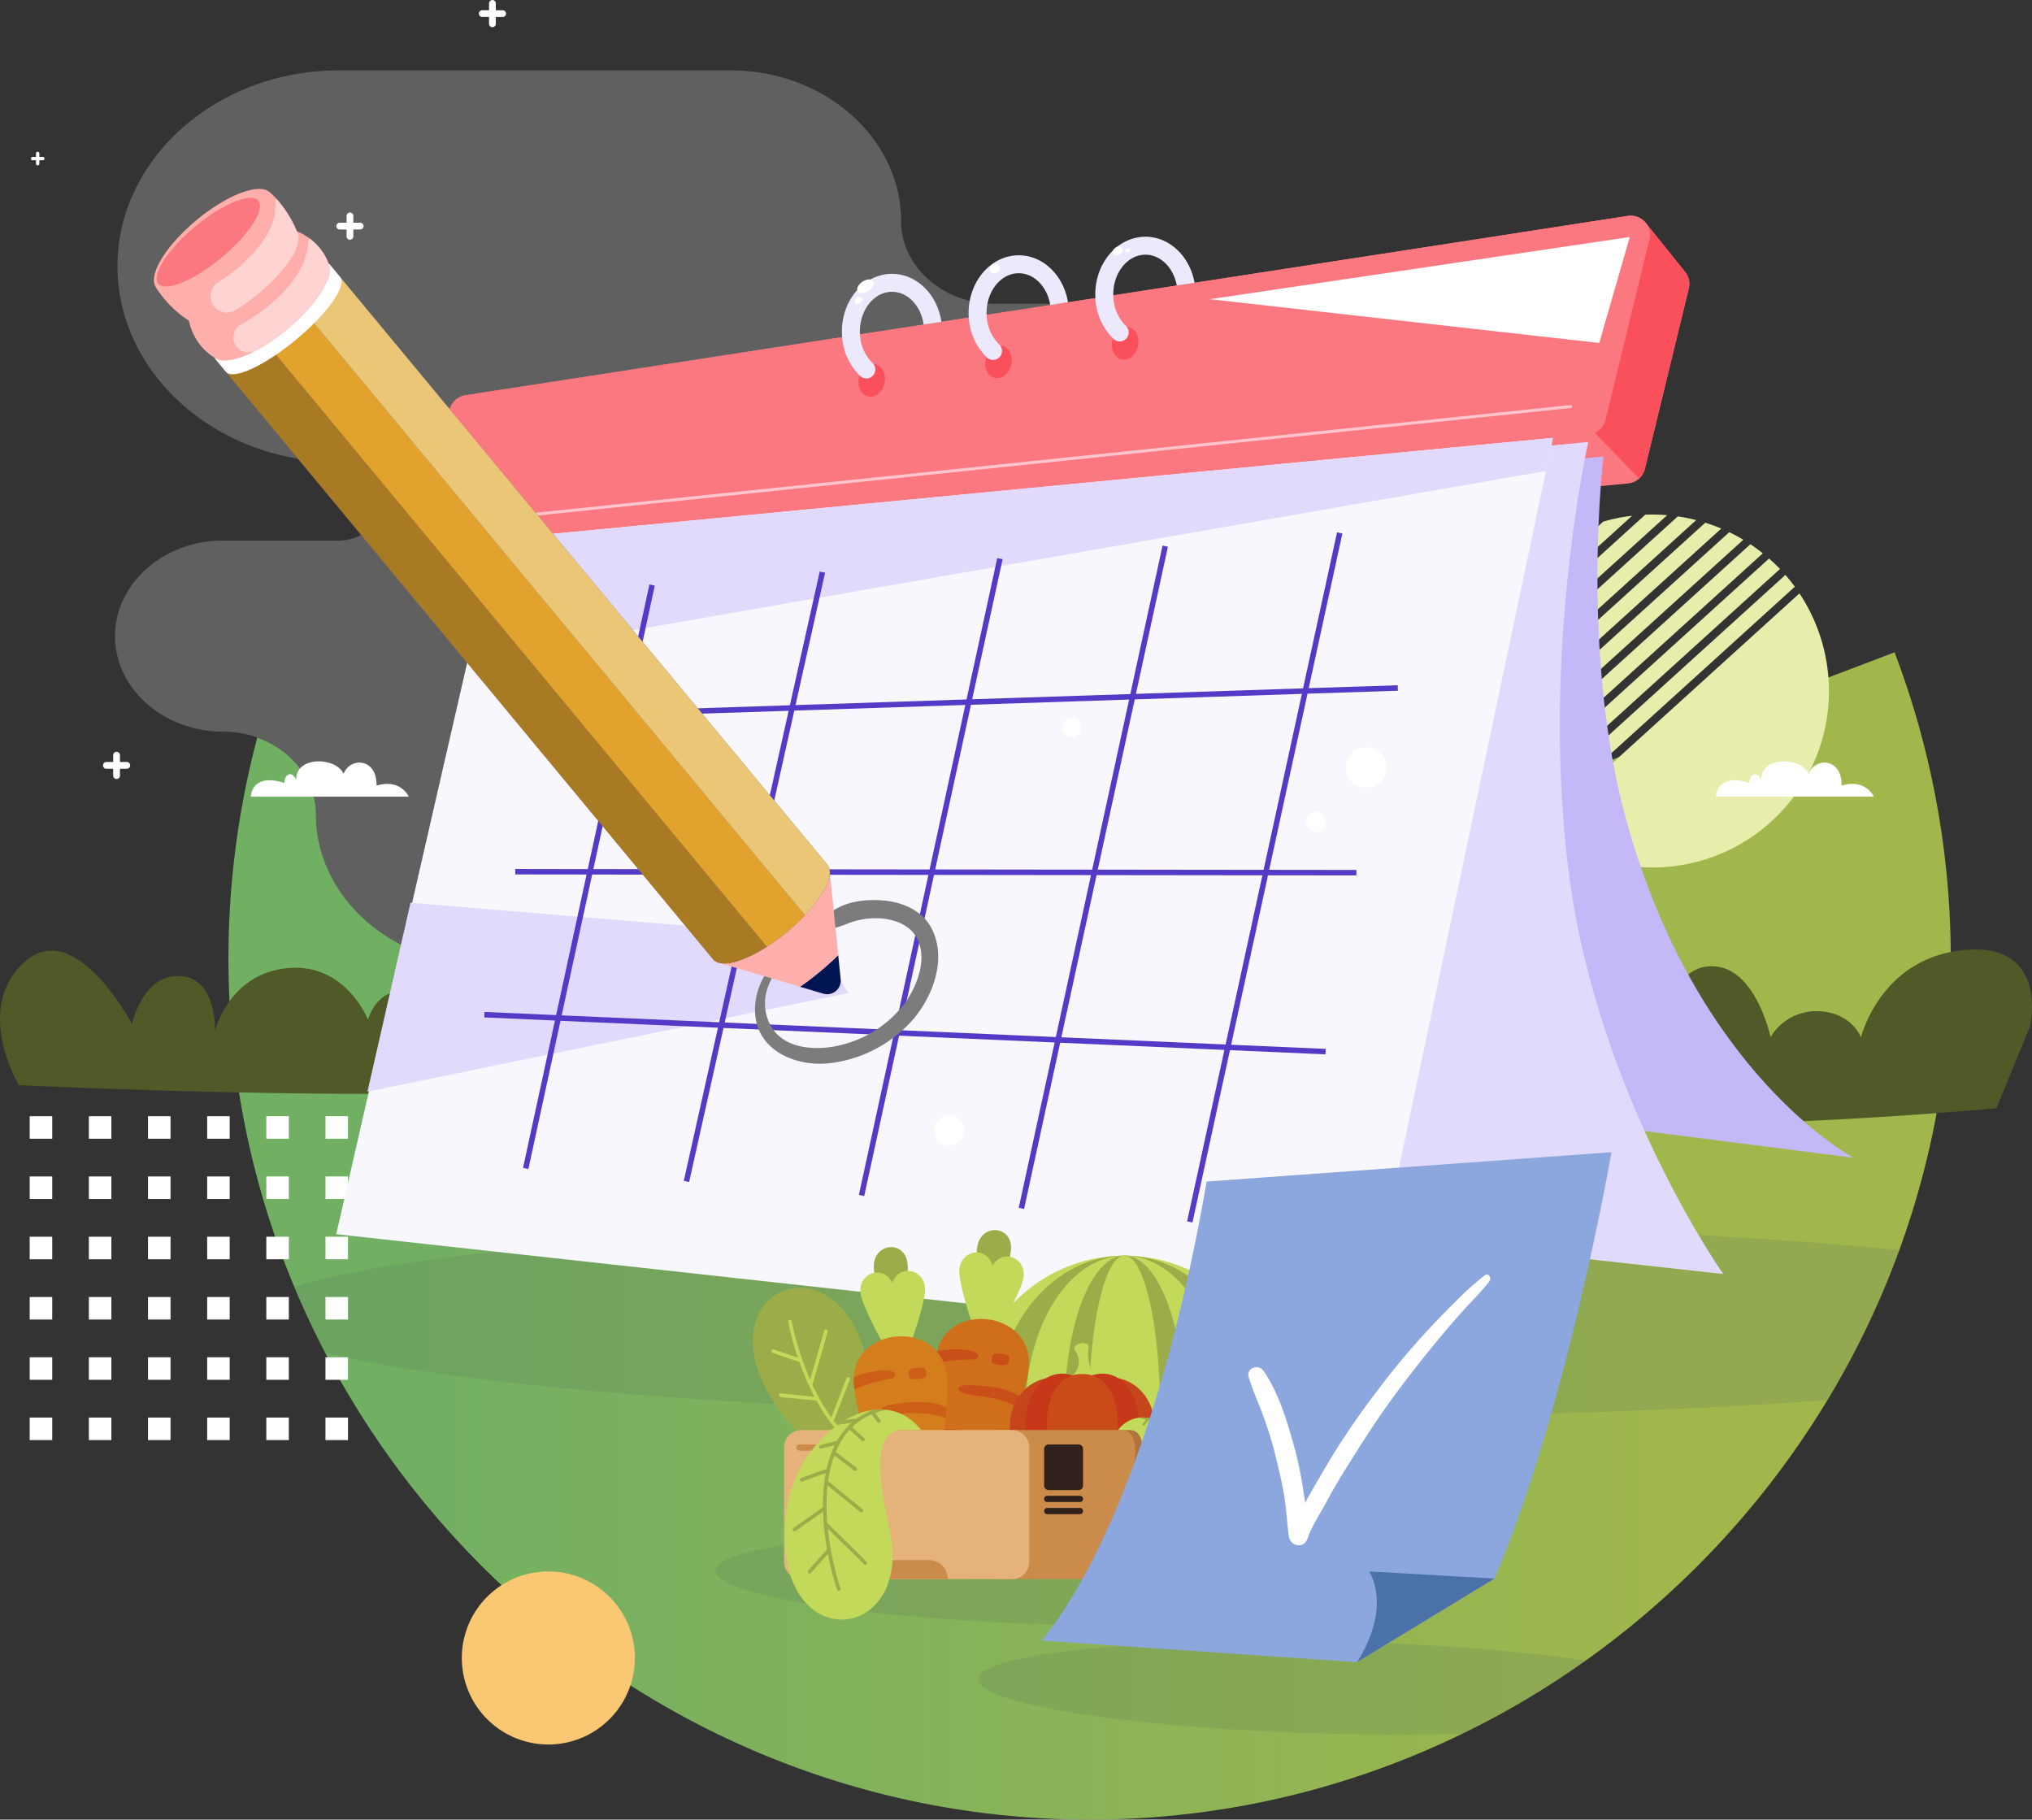 <svg xmlns="http://www.w3.org/2000/svg" xmlns:xlink="http://www.w3.org/1999/xlink" width="432.235" height="387.024" viewBox="0 0 432.235 387.024"><rect x="0" y="0" width="432.235" height="387.024" fill="#333333" stroke="none"/><defs><linearGradient id="a" y1="0.5" x2="1" y2="0.5" gradientUnits="objectBoundingBox"><stop offset="0.091" stop-color="#71af63"/><stop offset="0.86" stop-color="#a1b74c"/></linearGradient><clipPath id="c"><path d="M-210.4,194.621l-171.224,65.1-14.839-9.683c-1.622.706-3.207,1.423-4.734,2.134a3.9,3.9,0,0,0-2.233,4.293,7.253,7.253,0,0,0-2.681,4.655H-510.042c-19.889,0-36.162-14.425-36.162-32.056,0-7.364-5.186-13.7-12.475-16.3a183.172,183.172,0,0,0-6.128,46.956c0,100.49,82.691,183.181,183.181,183.181s183.181-82.691,183.181-183.181A183.186,183.186,0,0,0-210.4,194.621Z" fill="url(#a)"/></clipPath></defs><g transform="translate(-518 -158)"><g transform="translate(1131.4 102.125)"><path d="M-210.4,194.621l-171.224,65.1-14.839-9.683c-1.622.706-3.207,1.423-4.734,2.134a3.9,3.9,0,0,0-2.233,4.293,7.253,7.253,0,0,0-2.681,4.655H-510.042c-19.889,0-36.162-14.425-36.162-32.056,0-7.364-5.186-13.7-12.475-16.3a183.172,183.172,0,0,0-6.128,46.956c0,100.49,82.691,183.181,183.181,183.181s183.181-82.691,183.181-183.181A183.186,183.186,0,0,0-210.4,194.621Z" fill="url(#a)"/><g clip-path="url(#c)"><ellipse cx="20.863" cy="209.033" rx="20.863" ry="209.033" transform="translate(-559.841 356.474) rotate(-89.753)" fill="#5e745e" opacity="0.2" style="mix-blend-mode:multiply;isolation:isolate"/><ellipse cx="9.798" cy="76.326" rx="9.798" ry="76.326" transform="matrix(0.024, -1, 1, 0.024, -405.548, 422.828)" fill="#5e745e" opacity="0.2" style="mix-blend-mode:multiply;isolation:isolate"/><ellipse cx="9.798" cy="76.326" rx="9.798" ry="76.326" transform="matrix(0.024, -1, 1, 0.024, -461.44, 399.71)" fill="#5e745e" opacity="0.2" style="mix-blend-mode:multiply;isolation:isolate"/></g><path d="M-403.432,256.462a3.9,3.9,0,0,1,2.233-4.293c10.507-4.893,23.525-10.172,35.35-8.7a38.246,38.246,0,0,0,8.661-24c0-22.9-21.14-41.643-46.978-41.643-5.185,0-9.428-3.761-9.428-8.357s4.243-8.358,9.428-8.358h24.581c12.606,0,22.919-9.141,22.919-20.315s-10.289-20.3-22.874-20.315H-401.9c-10.9,0-19.819-7.907-19.819-17.57,0-17.631-16.273-32.056-36.162-32.056h-83.557c-25.838,0-46.978,18.739-46.978,41.643s21.14,41.644,46.978,41.644c5.185,0,9.428,3.76,9.428,8.357h0c0,4.6-4.243,8.358-9.428,8.358h-24.582c-12.605,0-22.917,9.141-22.917,20.315s10.312,20.314,22.917,20.314c10.9,0,19.82,7.907,19.82,17.571,0,17.631,16.273,32.056,36.162,32.056h103.929A7.253,7.253,0,0,1-403.432,256.462Z" fill="#fff" fill-rule="evenodd" opacity="0.22"/><path d="M-539.68,101.8a.722.722,0,0,1,.719-.722.723.723,0,0,1,.722.722v1.45h1.448a.723.723,0,0,1,.723.721.723.723,0,0,1-.723.72h-1.448v1.449a.723.723,0,0,1-.722.721.721.721,0,0,1-.719-.721v-1.449h-1.451a.722.722,0,0,1-.721-.72.722.722,0,0,1,.721-.721h1.451Z" fill="#fff" fill-rule="evenodd"/><path d="M-509.372,56.6a.722.722,0,0,1,.72-.722.723.723,0,0,1,.722.722v1.449h1.448a.723.723,0,0,1,.723.721.723.723,0,0,1-.723.721h-1.448v1.449a.723.723,0,0,1-.722.721.722.722,0,0,1-.72-.721V59.488h-1.451a.721.721,0,0,1-.719-.721.721.721,0,0,1,.719-.721h1.451Z" fill="#fff" fill-rule="evenodd"/><path d="M-384.71,137.043a.722.722,0,0,1,.72-.721.723.723,0,0,1,.722.721v1.45h1.448a.723.723,0,0,1,.723.721.724.724,0,0,1-.723.721h-1.448v1.449a.723.723,0,0,1-.722.72.721.721,0,0,1-.72-.72v-1.449h-1.451a.721.721,0,0,1-.719-.721.721.721,0,0,1,.719-.721h1.451Z" fill="#fff" fill-rule="evenodd"/><path d="M-605.743,88.518a.36.36,0,0,1,.359-.361.362.362,0,0,1,.361.361v.725h.724a.361.361,0,0,1,.361.36.361.361,0,0,1-.361.36h-.724v.724a.362.362,0,0,1-.361.361.36.36,0,0,1-.359-.361v-.724h-.726a.36.36,0,0,1-.36-.36.36.36,0,0,1,.36-.36h.726Z" fill="#fff" fill-rule="evenodd"/><path d="M-473.164,141.02a.361.361,0,0,1,.36-.361.362.362,0,0,1,.362.361v.724h.723a.361.361,0,0,1,.361.361.361.361,0,0,1-.361.36h-.723v.724a.362.362,0,0,1-.362.361.361.361,0,0,1-.36-.361v-.724h-.725a.361.361,0,0,1-.36-.36.361.361,0,0,1,.36-.361h.725Z" fill="#fff" fill-rule="evenodd"/><path d="M-381.458,192.4a.361.361,0,0,1,.36-.361.361.361,0,0,1,.361.361v.724h.724a.361.361,0,0,1,.361.361.361.361,0,0,1-.361.36h-.724v.724a.361.361,0,0,1-.361.36.36.36,0,0,1-.36-.36v-.724h-.725a.361.361,0,0,1-.36-.36.361.361,0,0,1,.36-.361h.725Z" fill="#fff" fill-rule="evenodd"/><path d="M-589.324,216.5a.722.722,0,0,1,.719-.722.724.724,0,0,1,.723.722v1.449h1.448a.723.723,0,0,1,.722.721.722.722,0,0,1-.722.721h-1.448v1.449a.723.723,0,0,1-.723.72.721.721,0,0,1-.719-.72v-1.449h-1.451a.721.721,0,0,1-.72-.721.722.722,0,0,1,.72-.721h1.451Z" fill="#fff" fill-rule="evenodd"/><path d="M-494.754,239.068h35.94s.608-2.8-3.047-4.142c.488-5.6-6.943-7.553-9.746-1.706-1.705-2.436-3.045-.625-2.314,1.15-3.411-1.881-9.687-1.028-10.57,2.627C-486.469,232.245-493.658,233.1-494.754,239.068Z" fill="#fff"/><path d="M-364.861,192.412h24.34s-1.217-2.826-4.97-1.71c.1-4.26-4.057-4.436-5.071-1.813-1.216-2.65-7.4-2.757-7.3.9-.913-1.722-1.927-.4-1.826.51C-364.861,188.673-364.861,192.412-364.861,192.412Z" fill="#fff"/><rect width="4.793" height="4.793" transform="translate(-607.084 293.287)" fill="#fff"/><rect width="4.793" height="4.793" transform="translate(-594.501 293.287)" fill="#fff"/><rect width="4.793" height="4.793" transform="translate(-581.917 293.287)" fill="#fff"/><rect width="4.793" height="4.793" transform="translate(-569.334 293.287)" fill="#fff"/><rect width="4.793" height="4.793" transform="translate(-556.751 293.287)" fill="#fff"/><rect width="4.793" height="4.793" transform="translate(-544.168 293.287)" fill="#fff"/><rect width="4.793" height="4.793" transform="translate(-607.084 306.106)" fill="#fff"/><rect width="4.793" height="4.793" transform="translate(-594.501 306.106)" fill="#fff"/><rect width="4.793" height="4.793" transform="translate(-581.917 306.106)" fill="#fff"/><rect width="4.793" height="4.793" transform="translate(-569.334 306.106)" fill="#fff"/><rect width="4.793" height="4.793" transform="translate(-556.751 306.106)" fill="#fff"/><rect width="4.793" height="4.793" transform="translate(-544.168 306.106)" fill="#fff"/><rect width="4.793" height="4.793" transform="translate(-607.084 318.925)" fill="#fff"/><rect width="4.793" height="4.793" transform="translate(-594.501 318.925)" fill="#fff"/><rect width="4.793" height="4.793" transform="translate(-581.917 318.925)" fill="#fff"/><rect width="4.793" height="4.793" transform="translate(-569.334 318.925)" fill="#fff"/><rect width="4.793" height="4.793" transform="translate(-556.751 318.925)" fill="#fff"/><rect width="4.793" height="4.793" transform="translate(-544.168 318.925)" fill="#fff"/><rect width="4.793" height="4.793" transform="translate(-607.084 331.745)" fill="#fff"/><rect width="4.793" height="4.793" transform="translate(-594.501 331.745)" fill="#fff"/><rect width="4.793" height="4.793" transform="translate(-581.917 331.745)" fill="#fff"/><rect width="4.793" height="4.793" transform="translate(-569.334 331.745)" fill="#fff"/><rect width="4.793" height="4.793" transform="translate(-556.751 331.745)" fill="#fff"/><rect width="4.793" height="4.793" transform="translate(-544.168 331.745)" fill="#fff"/><rect width="4.793" height="4.793" transform="translate(-607.084 344.564)" fill="#fff"/><rect width="4.793" height="4.793" transform="translate(-594.501 344.564)" fill="#fff"/><rect width="4.793" height="4.793" transform="translate(-581.917 344.564)" fill="#fff"/><rect width="4.793" height="4.793" transform="translate(-569.334 344.564)" fill="#fff"/><rect width="4.793" height="4.793" transform="translate(-556.751 344.564)" fill="#fff"/><rect width="4.793" height="4.793" transform="translate(-544.168 344.564)" fill="#fff"/><rect width="4.793" height="4.793" transform="translate(-607.084 357.384)" fill="#fff"/><rect width="4.793" height="4.793" transform="translate(-594.501 357.384)" fill="#fff"/><rect width="4.793" height="4.793" transform="translate(-581.917 357.384)" fill="#fff"/><rect width="4.793" height="4.793" transform="translate(-569.334 357.384)" fill="#fff"/><rect width="4.793" height="4.793" transform="translate(-556.751 357.384)" fill="#fff"/><rect width="4.793" height="4.793" transform="translate(-544.168 357.384)" fill="#fff"/><g transform="translate(8.089)"><path d="M-491.248,396.13a16.915,16.915,0,0,0-2.041-1.913,18.256,18.256,0,0,0-11.563-4.1,18.4,18.4,0,0,0-18.4,18.405,18.407,18.407,0,0,0,18.4,18.405,18.389,18.389,0,0,0,15.317-8.2,17.69,17.69,0,0,0,1.367-2.432,18.309,18.309,0,0,0,1.722-7.772A18.3,18.3,0,0,0-491.248,396.13Z" fill="#fac873"/></g><path d="M-278.3,169.124a37.364,37.364,0,0,0-16.5,15.735l18.2-16.51C-277.17,168.593-277.737,168.848-278.3,169.124Zm32.853,67.47a37.52,37.52,0,0,0,17.3-50.161v0a37,37,0,0,0-2.484-4.343l-54.964,49.858A37.516,37.516,0,0,0-245.446,236.594Zm-47.861-13.235,54.888-49.795q-1.281-1.027-2.644-1.933l-53.9,48.9q.771,1.461,1.66,2.823Zm2.959,3.955,55.575-50.416c-.742-.781-1.521-1.523-2.322-2.227l-55.236,50.115c.625.878,1.287,1.718,1.983,2.528Zm3.447,3.513,55.289-50.161c-.635-.866-1.307-1.7-2.005-2.505L-289.2,228.589q1.1,1.174,2.3,2.237Zm14.53-64-24.342,22.077a38.64,38.64,0,0,0-1.837,5.989l32.32-29.313a36.138,36.138,0,0,0-6.142,1.247Zm29.8,3.85c-.973-.58-1.968-1.121-2.987-1.61l-51.535,46.746q.577,1.585,1.32,3.133Zm-8.091-3.625-47.952,43.5c.248,1.171.549,2.337.917,3.5l50.432-45.751A36.045,36.045,0,0,0-250.658,167.056Zm-12.778-1.691-35.6,32.3a35.941,35.941,0,0,0-.356,4.646l40.624-36.851a35.229,35.229,0,0,0-4.663-.1Zm6.929.354L-299.363,204.6a37.556,37.556,0,0,0,.389,3.975L-252.6,166.5a35.41,35.41,0,0,0-3.91-.785Z" fill="#e8edac"/><path d="M-609.38,286.691s-9.732-16.171,1.088-26.114,22.965,13.079,22.965,13.079,2.23-10.566,10.2-10.178,7.456,11.668,7.456,11.668,2.9-12.11,15.361-13.351,17.2,10.994,17.2,10.994,1.564-6.658,8.184-6.135,7.256,6.923,7.256,6.923,3.613-16.931,18.638-15.295,16.329,17.462,16.329,17.462,12.976-12.58,16.614,7.473C-487.942,292.617-609.38,286.691-609.38,286.691Z" fill="#505928"/><path d="M-181.565,274.162s4.089-17.825-13.873-16.235-22.1,18.572-22.1,18.572-2.114-5.549-9.514-5.549a11.365,11.365,0,0,0-9.725,5.5s-2.959-13.923-11.416-14.98S-258.5,270.95-258.5,270.95s-5.286-10.809-12.685-7.9-3.963,13.477-3.963,13.477-17.706-5.581-29.023,14.883c31.531,8.123,115.437.18,115.437.18Z" fill="#505928"/><path d="M-254.853,113.839h0l-8.345-10.387-.029.008a4.024,4.024,0,0,0-3.9-1.654L-514.4,139.942a4.072,4.072,0,0,0-3.34,3.075l-5.672,23.632a4.062,4.062,0,0,0,2.6,4.773l6.48,9.017c.068.092.124.192.2.278l.007.01h0a4.048,4.048,0,0,0,3.435,1.35l13-1.248,19.512-1.872,11.794-1.134,199.3-19.117a4.1,4.1,0,0,0,3.579-3.1l9.336-38.387A4.035,4.035,0,0,0-254.853,113.839Z" fill="#fb7880"/><path d="M-254.853,113.839h0l-8.345-10.387-.029.008a4.024,4.024,0,0,0-3.9-1.654l-22.749,3.508-3.49,3,11.782,31.945,16.843,17.4a4.118,4.118,0,0,0,1.232-2.05l9.336-38.387A4.035,4.035,0,0,0-254.853,113.839Z" fill="#fa505b"/><path d="M-523.414,166.649l5.672-23.632a4.072,4.072,0,0,1,3.34-3.075l247.278-38.137a4.073,4.073,0,0,1,4.579,4.988l-9.339,38.392a4.072,4.072,0,0,1-3.569,3.092l-243.611,23.377A4.073,4.073,0,0,1-523.414,166.649Z" fill="#fb7880"/><path d="M-513.809,167.062a.318.318,0,0,1-.316-.286.317.317,0,0,1,.284-.349l234.5-24.4a.321.321,0,0,1,.349.284.317.317,0,0,1-.283.349l-234.5,24.4Z" fill="#ffc4ce"/><path d="M-356.044,119.514l89.322-13.231-6.5,22.543Z" fill="#fff"/><path d="M-425.257,137.374c-.419,1.9-1.975,3.167-3.474,2.836s-2.374-2.139-1.954-4.037,1.975-3.168,3.475-2.836S-424.836,135.476-425.257,137.374Z" fill="#fa505b"/><path d="M-413.147,124.336l-3.783.573c-.56-3.961-3.362-6.967-6.724-6.967-3.77,0-6.84,3.783-6.84,8.444a3.312,3.312,0,0,0,.038.612,8.9,8.9,0,0,0,2.65,6.075,1.911,1.911,0,0,1,.076,2.7,1.875,1.875,0,0,1-1.388.6,1.869,1.869,0,0,1-1.312-.523,12.809,12.809,0,0,1-3.834-8.265c-.038-.395-.051-.79-.051-1.2,0-6.763,4.789-12.265,10.661-12.265C-418.382,114.121-413.988,118.554-413.147,124.336Z" fill="#ede9fd"/><path d="M-427.654,115.681c.354.539-.1,1.46-1.007,2.058s-1.935.647-2.289.108.1-1.46,1.007-2.058S-428.008,115.142-427.654,115.681Z" fill="#fff"/><path d="M-430.126,119.31a.757.757,0,0,1-.3,1.019.758.758,0,0,1-1.057-.123.759.759,0,0,1,.3-1.02A.758.758,0,0,1-430.126,119.31Z" fill="#fff"/><path d="M-398.3,133.43c-.42,1.9-1.976,3.167-3.475,2.836s-2.374-2.14-1.954-4.037,1.976-3.168,3.475-2.836S-397.885,131.532-398.3,133.43Z" fill="#fa505b"/><path d="M-386.223,120.171l-3.77.586c-.624-3.859-3.4-6.763-6.712-6.763-3.769,0-6.839,3.783-6.839,8.444a2.152,2.152,0,0,0,.026.408,9.011,9.011,0,0,0,2.661,6.291,1.91,1.91,0,0,1,.077,2.7,1.921,1.921,0,0,1-1.388.6,1.88,1.88,0,0,1-1.312-.535,12.854,12.854,0,0,1-3.847-8.469q-.037-.5-.038-.994c0-6.763,4.789-12.265,10.66-12.265C-391.495,110.173-387.14,114.491-386.223,120.171Z" fill="#ede9fd"/><path d="M-400.827,112.4a1.075,1.075,0,0,1-.433,1.446,1.077,1.077,0,0,1-1.5-.175,1.076,1.076,0,0,1,.434-1.446A1.075,1.075,0,0,1-400.827,112.4Z" fill="#fff"/><path d="M-371.354,129.486c-.419,1.9-1.975,3.167-3.474,2.835s-2.374-2.139-1.954-4.037,1.975-3.167,3.474-2.835S-370.934,127.588-371.354,129.486Z" fill="#fa505b"/><path d="M-359.3,116.019v.013l-3.783.573c-.688-3.757-3.413-6.559-6.661-6.559-3.783,0-6.852,3.8-6.852,8.444a1.076,1.076,0,0,0,.013.2,9.089,9.089,0,0,0,2.674,6.5,1.911,1.911,0,0,1,.077,2.7,1.922,1.922,0,0,1-1.389.6,1.929,1.929,0,0,1-1.311-.522,12.874,12.874,0,0,1-3.859-8.686c-.013-.268-.026-.523-.026-.79,0-6.763,4.789-12.265,10.673-12.265C-364.609,106.225-360.292,110.441-359.3,116.019Z" fill="#ede9fd"/><path d="M-374.712,108.615c.247.375.017.962-.513,1.311a1.026,1.026,0,0,1-1.407-.05c-.247-.376-.017-.963.513-1.311A1.025,1.025,0,0,1-374.712,108.615Z" fill="#fff"/><path d="M-372.984,108.76c.127.193.009.494-.263.672a.524.524,0,0,1-.72-.025c-.127-.193-.009-.494.262-.672A.526.526,0,0,1-372.984,108.76Z" fill="#fff"/><path d="M-272.318,152.969s-5.027,41.558,4.836,77.293c14.979,54.277,48.365,71.869,48.365,71.869l-209.8-26.8s-32.122-16.649-48.224-45.425c-12.166-21.74-20.1-55.355-20.1-55.355Z" fill="#c5b8f8"/><path d="M-275.541,149.877s-10.252,45.052-4.087,92.144,32.782,84.829,32.782,84.829l-218.012-23.969s-25.681-20.894-35.609-55.942,0-75.479,0-75.479Z" fill="#e1dafc"/><path d="M-283.074,149.009l-1.474,7.034-39.316,186.305L-541.876,318.38l8.077-35.311,9.214-40.189,10.743-46.839L-508,170.592Z" fill="#f8f7fe"/><path d="M-431.52,262.1-533.8,283.069l9.164-40.189,86.211,7.2Z" transform="translate(-1.44 5)" fill="#e1dafc"/><path d="M-283.074,149.009l-1.474,7.034-229.293,40L-508,170.592Z" fill="#e1dafc"/><path d="M-324.878,242.073v-1.165l-18.549-.021,8.154-37.467,19.227-.633-.038-1.164-18.934.624,7.16-32.9-1.138-.247-7.222,33.187-35.552,1.171,6.8-31.3-1.138-.247-6.86,31.585-33.638,1.108,6.471-29.78-1.138-.248-6.533,30.067-36.374,1.2,6.28-28.152-1.137-.253-6.345,28.445-34.5,1.136,5.76-26.586-1.138-.246-5.822,26.872-15.587.513.038,1.164,15.3-.5-7.039,32.489L-503.8,240.7v1.165l15.175.017-6.479,29.9-15.235-.668-.051,1.164,15.036.66-6.789,31.338,1.137.247L-494.176,273l33.493,1.468-7.265,32.566,1.137.254,7.31-32.768,36.167,1.586-7.371,33.927,1.137.248,7.415-34.123,33.089,1.451-7.637,35.161,1.138.247,7.679-35.356,34.932,1.531-7.934,36.459,1.138.247,7.976-36.654,20.317.891.051-1.164-20.116-.882,7.841-36.034Zm-11.594-38.613-8.145,37.426-35.272-.041,7.866-36.214Zm-36.751,1.21-7.857,36.174-33.392-.039,7.61-35.027Zm-34.839,1.148-7.6,34.986-36.307-.042,7.528-33.746Zm-72.074,2.374,34.491-1.136-7.519,33.705-34.02-.04Zm-13.79,63.648,6.49-29.954,34.012.039-7,31.384Zm34.682,1.521,7.013-31.435,36.314.042-7.165,32.979ZM-421.9,275l7.176-33.029,33.393.038-7.48,34.441Zm69.2,3.034-34.933-1.532,7.491-34.492,35.272.041Z" fill="#553ac7"/><path d="M-318.52,219.138a4.3,4.3,0,0,1-4.331,4.266,4.3,4.3,0,0,1-4.266-4.331,4.3,4.3,0,0,1,4.331-4.266A4.3,4.3,0,0,1-318.52,219.138Z" fill="#fff"/><path d="M-331.316,230.708a2.149,2.149,0,0,1-2.165,2.133,2.149,2.149,0,0,1-2.133-2.166,2.149,2.149,0,0,1,2.165-2.133A2.15,2.15,0,0,1-331.316,230.708Z" fill="#fff"/><path d="M-408.267,296.309a3.244,3.244,0,0,1-3.269,3.22,3.245,3.245,0,0,1-3.22-3.269,3.245,3.245,0,0,1,3.27-3.22A3.243,3.243,0,0,1-408.267,296.309Z" fill="#fff"/><path d="M-383.4,210.646a2.046,2.046,0,0,1-2.062,2.031,2.048,2.048,0,0,1-2.032-2.063,2.047,2.047,0,0,1,2.063-2.031A2.046,2.046,0,0,1-383.4,210.646Z" fill="#fff"/><path d="M-415.168,253.474c-1.767-3.564-5.5-5.409-9.28-5.943-4.07-.574-9.753-.107-12.8,2.962a1.623,1.623,0,0,0,1.547,2.7c1.554-.367,2.964-1.108,4.522-1.5a16.508,16.508,0,0,1,4.752-.5c2.66.111,5.724,1.038,7.415,3.225,3.37,4.357.865,11.058-2.022,14.966a24.221,24.221,0,0,1-13.132,8.674c-5.646,1.512-13.633,1.1-15.929-5.409-2.678-7.587,4.411-13.453,8.951-18.338.121-.131-.034-.365-.2-.259-5.874,3.827-12.006,9.911-11.415,17.554.614,7.929,8.934,11.239,15.915,10.4a27.929,27.929,0,0,0,17.682-9.318C-414.866,267.645-412.019,259.824-415.168,253.474Z" fill="#7c7c7c"/><path d="M-435.1,259.011l.52,5.1a2.892,2.892,0,0,1-3.735,3.1l-4.912-1.454c1.362-.931,2.784-2.01,4.2-3.189S-436.263,260.178-435.1,259.011Z" fill="#001552"/><path d="M-436.942,240.8l1.015,10.063.831,8.145c-1.167,1.167-2.49,2.364-3.922,3.551s-2.843,2.258-4.2,3.189l-7.861-2.316-9.437-2.78,10.967-10.8Z" fill="#feafab"/><path d="M-543.253,112.148l105.845,127.635c1.545,1.863-.518,6.238-4.756,10.745a42.888,42.888,0,0,1-3.846,3.6,42.966,42.966,0,0,1-4.252,3.112c-5.2,3.323-9.9,4.549-11.439,2.686L-567.547,132.295Z" fill="#6e6e6e"/><path d="M-559.449,125.579l109.187,131.664c-5.2,3.323-9.9,4.549-11.439,2.686L-567.547,132.295Z" fill="#a87a24"/><path d="M-551.351,118.864l109.187,131.664a42.888,42.888,0,0,1-3.846,3.6,42.966,42.966,0,0,1-4.252,3.112L-559.449,125.579Z" fill="#e2a22e"/><path d="M-543.253,112.148l105.845,127.635c1.545,1.863-.518,6.238-4.756,10.745L-551.351,118.864Z" fill="#ecc677"/><path d="M-558.116,118.945c-6.71,5.565-10.933,11.543-9.432,13.353l.577.7,1.049,1.265.577.7c1.5,1.81,8.157-1.234,14.868-6.8s10.933-11.543,9.432-13.353l-.577-.7-1.049-1.265-.577-.7C-544.749,110.337-551.405,113.38-558.116,118.945Z" fill="#fff"/><path d="M-546.993,120.663a.332.332,0,0,1-.064.076c-.229.28-.471.561-.713.828-.254.293-.522.586-.789.866-.395.42-.79.815-1.2,1.21-.789.777-1.655,1.554-2.56,2.305-5.005,4.152-10.189,6.623-13.334,6.623a3.3,3.3,0,0,1-2.1-.6,12.063,12.063,0,0,1-5.476-8L-561.8,114.5l11.424-9.475a11.688,11.688,0,0,1,2.853,1.592,11.871,11.871,0,0,1,4,5.26l-.012.013C-542.586,113.658-544,117.02-546.993,120.663Z" fill="#feafab"/><path d="M-546.993,120.663a.332.332,0,0,1-.064.076c-.229.28-.471.561-.713.828-.254.293-.522.586-.789.866-.395.42-.79.815-1.2,1.21a43.778,43.778,0,0,1-9.348,6.839,3.186,3.186,0,0,1-1.465.357,3.189,3.189,0,0,1-2.827-1.719,3.2,3.2,0,0,1,1.363-4.292,37.714,37.714,0,0,0,6.788-4.777c3.413-2.993,6.916-7.234,7.362-12.239a3.114,3.114,0,0,1,.356-1.2,11.871,11.871,0,0,1,4,5.26l-.012.013C-542.586,113.658-544,117.02-546.993,120.663Z" fill="#fed3d1"/><path d="M-551.107,110.245a31.156,31.156,0,0,1-7.323,8.316c-5.744,4.764-11.743,7.184-14.175,5.884l-.013.013-.191-.114c-.013,0-.013,0-.013-.013a23.35,23.35,0,0,1-7.514-7.489l.025-.013c-1.554-2.56,2.229-8.75,8.712-14.137s13.284-7.947,15.513-5.961l.025-.012a17.171,17.171,0,0,1,1.452,1.439,24.2,24.2,0,0,1,4.509,7.323.012.012,0,0,0,.012.013c.051.14.077.216.077.216l-.013.013C-549.68,106.831-550.088,108.411-551.107,110.245Z" fill="#feafab"/><path d="M-558.457,98.562c1.528,1.841-2,7.282-7.868,12.153s-11.873,7.326-13.4,5.484,2-7.283,7.869-12.153S-559.984,96.72-558.457,98.562Z" fill="#fb7880"/><path d="M-551.107,110.245c-4.419,6.979-11.819,11.373-12.265,11.64a3.456,3.456,0,0,1-1.77.484,3.509,3.509,0,0,1-3.031-1.744,3.492,3.492,0,0,1,1.261-4.776c3.4-2.013,12.074-8.725,12.074-16v-.331a3.436,3.436,0,0,1,.229-1.363,24.2,24.2,0,0,1,4.509,7.323.012.012,0,0,0,.012.013c.051.14.077.216.077.216l-.013.013C-549.68,106.831-550.088,108.411-551.107,110.245Z" fill="#fed3d1"/><path d="M-374.207,388.517a32.849,32.849,0,0,0,32.788-32.784,32.85,32.85,0,0,0-32.788-32.786,32.846,32.846,0,0,0-32.783,32.786A32.846,32.846,0,0,0-374.207,388.517Z" fill="#c2d959" fill-rule="evenodd"/><path d="M-374.207,388.517c15.083,0,27.38-14.727,27.38-32.784s-12.3-32.786-27.38-32.786-27.376,14.727-27.376,32.786S-389.283,388.517-374.207,388.517Z" fill="#9bac48" fill-rule="evenodd"/><path d="M-374.206,388.517c11.582,0,21.029-14.727,21.029-32.784s-9.447-32.786-21.029-32.786-21.027,14.727-21.027,32.786S-385.786,388.517-374.206,388.517Z" fill="#c2d959" fill-rule="evenodd"/><path d="M-374.207,388.517c7.011,0,12.73-14.727,12.73-32.784s-5.719-32.786-12.73-32.786-12.728,14.727-12.728,32.786S-381.216,388.517-374.207,388.517Z" fill="#9bac48" fill-rule="evenodd"/><path d="M-374.207,388.517c4.165,0,7.558-14.727,7.558-32.784s-3.393-32.786-7.558-32.786-7.556,14.727-7.556,32.786S-378.369,388.517-374.207,388.517Z" fill="#c2d959" fill-rule="evenodd"/><path d="M-398.351,321.709c-.235,2.689-2.043,8.134-3.063,11.042-1.417,4.04-3.258,3.893-3.7-.3-.32-3.015-.82-8.645-.418-11.32C-404.766,315.961-397.9,316.509-398.351,321.709Z" fill="#9bac48" fill-rule="evenodd"/><path d="M-402.19,325.731c.334,2.678-.286,8.381-.672,11.438-.537,4.248-2.37,4.492-3.684.489-.948-2.877-2.62-8.277-2.793-10.976C-409.671,321.461-402.84,320.552-402.19,325.731Z" fill="#c2d959" fill-rule="evenodd"/><path d="M-402.623,325.887c-.876,2.552-1.426,8.263-1.671,11.334-.342,4.269,1.4,4.88,3.506,1.23,1.515-2.626,4.252-7.57,4.969-10.179C-394.429,323.229-400.933,320.949-402.623,325.887Z" fill="#c2d959" fill-rule="evenodd"/><path d="M-414.26,344.324c-.858,6.086,1.008,19.027,2.15,25.964,1.586,9.636,6.634,10.156,10.15,1.043,2.527-6.557,6.987-18.849,7.39-24.984C-393.792,334.483-412.61,332.547-414.26,344.324Z" fill="#d06f1a" fill-rule="evenodd"/><path d="M-404.729,362.517a2.872,2.872,0,0,0,.8.279l.01-.005.006.006a2.8,2.8,0,0,0,.842-.108c.392-.189.453-.6.493-.987a1.073,1.073,0,0,0-.283-1.066,2.827,2.827,0,0,0-.8-.278l-.009.007-.007-.008a2.778,2.778,0,0,0-.842.11c-.391.188-.451.6-.494.984A1.078,1.078,0,0,0-404.729,362.517Zm2.6-16.628a5.623,5.623,0,0,0,1.357.339.024.024,0,0,0,.014-.007c.006,0,.009.008.016.008a6.009,6.009,0,0,0,1.425-.058c.479-.15.535-.539.581-.978s.066-.834-.383-1.075a6.251,6.251,0,0,0-1.386-.33.027.027,0,0,0-.014.007c0-.006-.009-.008-.012-.009a5.853,5.853,0,0,0-1.364.055c-.436.147-.491.573-.546.97C-402.506,345.234-402.557,345.641-402.131,345.889Zm5.641,9.581c.221-.767.433-1.525.625-2.262a15.009,15.009,0,0,0-2.862-1.477.315.315,0,0,0-.059-.013.2.2,0,0,0-.051-.025,25.97,25.97,0,0,0-6.023-1.08c-.538-.036-1.081-.071-1.618-.086-.617-.005-2.9-.205-3.046.725-.051.937,2.231,1.209,2.835,1.329.532.1,1.072.151,1.6.247a24.888,24.888,0,0,1,5.434,1.177.158.158,0,0,0,.048.009.132.132,0,0,0,.042.023A22.12,22.12,0,0,1-396.49,355.47Zm-5.931,16.981c.154-.355.31-.728.462-1.121.142-.368.29-.756.444-1.161l-.149-.045a.08.08,0,0,0-.036-.007.162.162,0,0,0-.035-.017,16.384,16.384,0,0,0-3.905-.625c-.631-.005-1.8-.039-1.884.813-.086.824.993,1.058,1.6,1.231,1.187.314,2.3.541,3.484.93ZM-413.6,359.983c.1.82.2,1.632.31,2.432h.01c1.284-.157,2.535-.193,3.792-.331.713-.094,1.219-.173,1.3-.958.086-.821-.524-.976-1.242-1.1a17.936,17.936,0,0,0-4.1-.045.092.092,0,0,0-.041.01A.218.218,0,0,0-413.6,359.983Zm-.661-15.66c-.066.459-.114.959-.15,1.492.593-.106,1.186-.194,1.722-.277a.212.212,0,0,0,.048-.013.183.183,0,0,0,.047,0c.022,0,.06-.009.08-.014a35.09,35.09,0,0,1,4.252-.427c.152-.015.359-.007.518-.012.35-.009.719-.009,1.065-.039.573-.049.858.1,1.258-.42.479-.648-.421-1.05-.911-1.253a5.519,5.519,0,0,0-1.26-.344c-.2-.031-.394-.055-.592-.071a21.538,21.538,0,0,0-4.686.143.685.685,0,0,0-.087.011.226.226,0,0,0-.05.014.237.237,0,0,0-.054,0q-.509.086-1.008.19A9.6,9.6,0,0,0-414.259,344.323Z" fill="#c94e18" fill-rule="evenodd"/><path d="M-413.461,357.8l-3.468,1.962c-7.7,4.355-12.056-15.989-13.862-20.046-9.06-20.318-34.228-6.9-16.024,17.316C-437.337,369.639-415.821,372.293-413.461,357.8Z" fill="#9bac48" fill-rule="evenodd"/><path d="M-428.334,367.505q.927.1,1.832.11l2.38-.937a14.856,14.856,0,0,0,3.761-.083,11.627,11.627,0,0,0,2.578-1.409,16.819,16.819,0,0,1-1.937.513c-.165.033-.328.062-.49.089l.228-1.829a.39.39,0,0,0-.337-.43.388.388,0,0,0-.429.336L-421,365.9a13.718,13.718,0,0,1-3.1,0l-.05-.005a13.167,13.167,0,0,1-1.787-.337l1.083-3.308a.385.385,0,0,0-.244-.487.386.386,0,0,0-.487.246l-1.094,3.334a14.671,14.671,0,0,1-2.128-.879q-.54-.276-1.064-.594a17.839,17.839,0,0,1-1.7-1.174l2.183-5.089a.386.386,0,0,0-.2-.505.389.389,0,0,0-.508.2l-2.1,4.887a25.655,25.655,0,0,1-3.779-4.027l-.059-.076,3.411-8.778a.389.389,0,0,0-.22-.5.388.388,0,0,0-.5.219l-3.235,8.326a40.548,40.548,0,0,1-2.566-4.108l-.008-.02c-.505-.924-.981-1.872-1.428-2.832.362-1.241,2.985-10.237,3.213-11.268a.385.385,0,0,0-.292-.459.387.387,0,0,0-.461.294c-.2.887-2.189,7.749-2.947,10.352a61.952,61.952,0,0,1-3.917-12.4.387.387,0,0,0-.453-.3.387.387,0,0,0-.3.455,61.7,61.7,0,0,0,2.041,7.573l-5.127-1.746a.388.388,0,0,0-.49.241.385.385,0,0,0,.241.488l5.7,1.943c.593,1.669,1.268,3.354,2.03,5.007.373.809.769,1.61,1.183,2.4l-7.1-.712a.387.387,0,0,0-.422.347.387.387,0,0,0,.347.42l7.621.764a38.624,38.624,0,0,0,3.137,4.844c.312.413.636.812.966,1.2l-5.235.887a.386.386,0,0,0-.315.442.384.384,0,0,0,.444.317l5.7-.965a24.032,24.032,0,0,0,2.723,2.586l.035.026q.612.492,1.254.925l-2.848.748a.388.388,0,0,0-.275.472.387.387,0,0,0,.471.275l3.538-.929q.48.283.97.532a14.916,14.916,0,0,0,3.551,1.282Z" fill="#c2d959" fill-rule="evenodd"/><path d="M-420.354,324.678c.271,2.685-.494,8.372-.96,11.416-.642,4.235-2.479,4.432-3.7.4-.873-2.9-2.411-8.342-2.513-11.046C-427.722,320.22-420.871,319.485-420.354,324.678Z" fill="#9bac48" fill-rule="evenodd"/><path d="M-423.378,329.342c.827,2.568,1.277,8.289,1.464,11.364.261,4.275-1.495,4.853-3.532,1.166-1.463-2.654-4.11-7.648-4.779-10.269C-431.521,326.535-424.978,324.374-423.378,329.342Z" fill="#c2d959" fill-rule="evenodd"/><path d="M-423.776,329.576c-.386,2.671.132,8.384.463,11.448.459,4.257,2.285,4.534,3.676.557,1-2.862,2.77-8.227,2.991-10.925C-416.216,325.442-423.029,324.41-423.776,329.576Z" fill="#c2d959" fill-rule="evenodd"/><path d="M-431.788,349.85c.291,6.14,4.524,18.511,6.934,25.114,3.349,9.176,8.407,8.749,10.168-.858,1.268-6.914,3.367-19.82,2.624-25.921C-413.5,336.381-432.35,337.973-431.788,349.85Z" fill="#d47d1d" fill-rule="evenodd"/><path d="M-419.044,365.961a2.757,2.757,0,0,0,.841.124l.006-.006.009.005a2.774,2.774,0,0,0,.806-.263,1.078,1.078,0,0,0,.3-1.061c-.034-.391-.087-.8-.477-.994a2.734,2.734,0,0,0-.838-.124l-.007.006a.013.013,0,0,0-.011-.005,2.713,2.713,0,0,0-.8.264,1.073,1.073,0,0,0-.3,1.06C-419.485,365.357-419.431,365.766-419.044,365.961Zm-.535-16.821a5.57,5.57,0,0,0,1.4.078.017.017,0,0,0,.011-.006c.007,0,.011.005.017,0a6.039,6.039,0,0,0,1.389-.321c.442-.236.427-.63.389-1.069s-.089-.832-.574-.986a6.139,6.139,0,0,0-1.423-.066.017.017,0,0,0-.012.007.017.017,0,0,0-.015,0,5.714,5.714,0,0,0-1.329.306c-.4.224-.375.653-.357,1.055C-420.067,348.565-420.042,348.974-419.579,349.14Zm7.323,8.366c.075-.8.141-1.578.2-2.338a14.886,14.886,0,0,0-3.089-.919.189.189,0,0,0-.058,0,.252.252,0,0,0-.055-.015,26.093,26.093,0,0,0-6.119.055c-.534.067-1.074.133-1.605.22-.61.107-2.894.337-2.861,1.277.125.93,2.416.774,3.034.777.542,0,1.084-.049,1.62-.053a24.88,24.88,0,0,1,5.557.147.16.16,0,0,0,.049,0,.255.255,0,0,0,.047.014A22.158,22.158,0,0,1-412.256,357.506Zm-2.675,17.788q.131-.568.245-1.187c.07-.39.143-.8.221-1.224l-.154-.018a.1.1,0,0,0-.038,0,.1.1,0,0,0-.036-.011,16.336,16.336,0,0,0-3.954.111c-.623.111-1.774.295-1.7,1.148.07.826,1.177.854,1.8.912,1.228.09,2.36.1,3.6.268Zm-13.3-10.178c.248.787.5,1.567.755,2.332l.01,0c1.232-.392,2.453-.66,3.663-1.029.683-.224,1.164-.4,1.1-1.182-.07-.824-.7-.863-1.426-.855a18.073,18.073,0,0,0-4.037.716.137.137,0,0,0-.039.018A.115.115,0,0,0-428.227,365.116Zm-3.561-15.266c.023.465.068.966.132,1.5.565-.216,1.128-.412,1.642-.592a.474.474,0,0,0,.044-.023.174.174,0,0,0,.046-.01c.021-.007.058-.019.075-.027a35.045,35.045,0,0,1,4.1-1.209c.143-.045.352-.074.5-.107.343-.075.707-.142,1.044-.236.553-.156.857-.068,1.155-.648.348-.725-.608-.953-1.128-1.062a5.69,5.69,0,0,0-1.3-.1c-.2.007-.4.02-.6.04a21.755,21.755,0,0,0-4.575,1.01c-.023.006-.061.02-.084.028a.153.153,0,0,0-.046.024.285.285,0,0,0-.055.011q-.479.179-.953.373Q-431.812,349.321-431.788,349.85Z" fill="#cc5e17" fill-rule="evenodd"/><path d="M-347.237,360.06s-.093-.726-.347-2.687c-.775-5.962,13.148-3.5,16.165-3.6,15.108-.51,13.1-19.788-6.808-14.515C-348.588,342-355.758,354.867-347.237,360.06Z" fill="#9bac48" fill-rule="evenodd"/><path d="M-349.547,348.212c-.2.372-.376.748-.535,1.125l-.019,1.738a9.93,9.93,0,0,0-.906,2.389,7.7,7.7,0,0,0,.224,1.984,11.353,11.353,0,0,1,.174-1.35c.02-.112.043-.223.07-.332l1.092.611a.262.262,0,0,0,.355-.1.263.263,0,0,0-.1-.357l-1.215-.68a9.289,9.289,0,0,1,.791-1.955l.016-.031a9.027,9.027,0,0,1,.669-1.039l1.8,1.528a.265.265,0,0,0,.372-.031.263.263,0,0,0-.03-.368l-1.818-1.54a9.365,9.365,0,0,1,1.094-1.115c.209-.18.423-.353.647-.519a11.914,11.914,0,0,1,1.173-.769l2.646,2.675a.261.261,0,0,0,.37,0,.262.262,0,0,0,0-.371l-2.54-2.568a17.413,17.413,0,0,1,3.5-1.352l.064-.018,4.654,4.392a.266.266,0,0,0,.373-.01.264.264,0,0,0-.011-.373l-4.414-4.163a26.442,26.442,0,0,1,3.241-.564l.016,0c.711-.083,1.429-.139,2.147-.176.688.546,5.683,4.5,6.274,4.9a.262.262,0,0,0,.364-.067.264.264,0,0,0-.067-.365c-.508-.351-4.32-3.36-5.764-4.5a42.182,42.182,0,0,1,8.807.7.262.262,0,0,0,.306-.208.263.263,0,0,0-.209-.307,42.059,42.059,0,0,0-5.291-.651l2.411-2.782a.263.263,0,0,0-.026-.369.266.266,0,0,0-.371.025l-2.678,3.093c-1.2-.055-2.437-.059-3.671,0-.6.027-1.211.072-1.813.13l2.264-4.29a.261.261,0,0,0-.111-.354.26.26,0,0,0-.353.11l-2.426,4.6a26.444,26.444,0,0,0-3.852.736c-.342.092-.676.194-1,.3l.779-3.521a.263.263,0,0,0-.2-.313.26.26,0,0,0-.31.2l-.85,3.836a16.2,16.2,0,0,0-2.325,1.054l-.024.013q-.467.264-.906.554l.259-1.983a.262.262,0,0,0-.225-.3.263.263,0,0,0-.3.227l-.321,2.466c-.2.152-.393.311-.583.474a10.1,10.1,0,0,0-1.712,1.909Z" fill="#c2d959" fill-rule="evenodd"/><path d="M-352.414,345.391s2.237-2.007,2.192-4.223-1.162-2.89-1.178-3.466,1.124-1.533,2.719-1.272.587,1.568.893,3.854.893,4.259,2.453,5.445S-352.414,345.391-352.414,345.391Z" fill="#c2d959" fill-rule="evenodd"/><path d="M-351.4,337.636c.068-.579,1.182-1.457,2.715-1.206.485.079.73.257.84.528-.056.505-1.149,1.12-2.26,1.265C-351.36,338.387-351.394,337.676-351.4,337.636Z" fill="#c2d959" fill-rule="evenodd"/><path d="M-349.349,346.493a6.77,6.77,0,0,1,1.538-.675c11.508-3.654,18.112,5.5,16.674,14.168-1.314,7.911-7.983,13.262-18.212,10.583Z" fill="#d5801e" fill-rule="evenodd"/><path d="M-349.349,345.712a4.772,4.772,0,0,1,1.215-.719c9.085-3.9,14.3,5.87,13.163,15.117-1.036,8.441-6.3,14.152-14.378,11.292Z" fill="#dfa126" fill-rule="evenodd"/><path d="M-349.349,346.493a6.733,6.733,0,0,0-1.54-.675c-11.508-3.654-18.114,5.5-16.673,14.168,1.311,7.911,7.982,13.262,18.213,10.583Z" fill="#d5801e" fill-rule="evenodd"/><path d="M-349.349,345.712a4.792,4.792,0,0,0-1.215-.719c-9.085-3.9-14.3,5.87-13.163,15.117,1.034,8.441,6.3,14.152,14.378,11.292Z" fill="#dfa126" fill-rule="evenodd"/><path d="M-344.243,370.341c5.675-6.837,6.139-26.238-5.107-26.132-10.931-.1-10.8,18.224-5.572,25.529C-352.268,373.445-347.228,373.938-344.243,370.341Z" fill="#e5b32a" fill-rule="evenodd"/><path d="M-385.751,349.122s1.873-1.679,1.836-3.535-.975-2.419-.988-2.9.942-1.284,2.275-1.066.495,1.313.752,3.228.746,3.565,2.053,4.558S-385.751,349.122-385.751,349.122Z" fill="#c2d959" fill-rule="evenodd"/><path d="M-384.9,342.63a1.944,1.944,0,0,1,2.272-1.011c.408.067.612.215.709.443-.051.422-.968.937-1.9,1.058C-384.869,343.258-384.9,342.663-384.9,342.63Z" fill="#c2d959" fill-rule="evenodd"/><path d="M-383.184,350.045a5.651,5.651,0,0,1,1.289-.565c9.634-3.059,15.165,4.606,13.96,11.862-1.1,6.623-6.683,11.1-15.249,8.862Z" fill="#c5451d" fill-rule="evenodd"/><path d="M-383.184,349.392a4,4,0,0,1,1.017-.6c7.606-3.264,11.972,4.915,11.02,12.658-.868,7.066-5.274,11.848-12.037,9.454Z" fill="#c63819" fill-rule="evenodd"/><path d="M-383.186,350.045a5.529,5.529,0,0,0-1.288-.565c-9.635-3.059-15.164,4.606-13.96,11.862,1.1,6.623,6.682,11.1,15.248,8.862Z" fill="#c5451d" fill-rule="evenodd"/><path d="M-383.185,349.392a4,4,0,0,0-1.017-.6c-7.6-3.264-11.972,4.915-11.022,12.658.869,7.066,5.277,11.848,12.039,9.454Z" fill="#c63819" fill-rule="evenodd"/><path d="M-378.908,370.013c4.751-5.726,5.139-21.968-4.277-21.879-9.153-.085-9.038,15.258-4.664,21.375A5.516,5.516,0,0,0-378.908,370.013Z" fill="#c94b18" fill-rule="evenodd"/><path d="M-404.907,388.057V363.719a3.64,3.64,0,0,1,.28-1.408,3.649,3.649,0,0,1,.8-1.194,3.631,3.631,0,0,1,1.194-.8,3.64,3.64,0,0,1,1.408-.281h69.948a3.64,3.64,0,0,1,1.408.281,3.645,3.645,0,0,1,1.2.8,3.645,3.645,0,0,1,.8,1.2,3.636,3.636,0,0,1,.281,1.408v24.34a3.64,3.64,0,0,1-.281,1.408,3.631,3.631,0,0,1-.8,1.194,3.649,3.649,0,0,1-1.194.8,3.639,3.639,0,0,1-1.408.28h-69.946a3.644,3.644,0,0,1-1.409-.28,3.63,3.63,0,0,1-1.2-.8,3.63,3.63,0,0,1-.8-1.2A3.645,3.645,0,0,1-404.907,388.057Z" fill="#ca8b4b"/><path d="M-374.821,360.04h9.266a16.814,16.814,0,0,1,5.769,10.413c2.392,18.309-14.986,17.876-13.693,4.38C-373.224,372.138-369.43,360.04-374.821,360.04Z" fill="#b17240" fill-rule="evenodd"/><path d="M-446.627,388.06V363.718a3.639,3.639,0,0,1,.28-1.408,3.642,3.642,0,0,1,.8-1.193,3.649,3.649,0,0,1,1.194-.8,3.649,3.649,0,0,1,1.407-.28h44.794a3.636,3.636,0,0,1,1.408.281,3.645,3.645,0,0,1,1.2.8,3.645,3.645,0,0,1,.8,1.2,3.636,3.636,0,0,1,.281,1.408v24.34a3.64,3.64,0,0,1-.281,1.408,3.631,3.631,0,0,1-.8,1.194,3.649,3.649,0,0,1-1.194.8,3.639,3.639,0,0,1-1.408.28h-44.793a3.639,3.639,0,0,1-1.408-.28,3.649,3.649,0,0,1-1.194-.8,3.648,3.648,0,0,1-.8-1.194A3.639,3.639,0,0,1-446.627,388.06Z" fill="#e4b27a"/><path d="M-391.3,371.848v-7.769a.937.937,0,0,1,.285-.688.938.938,0,0,1,.689-.286h6.337a.936.936,0,0,1,.687.285.937.937,0,0,1,.285.688v7.77a.939.939,0,0,1-.285.688.937.937,0,0,1-.688.285h-6.337a.937.937,0,0,1-.688-.285A.937.937,0,0,1-391.3,371.848Z" fill="#31211d"/><path d="M-390.64,374.022h6.952a.666.666,0,0,1,.666.665.665.665,0,0,1-.666.663h-6.952a.664.664,0,0,1-.664-.663A.664.664,0,0,1-390.64,374.022Z" fill="#31211d" fill-rule="evenodd"/><path d="M-391.3,377.27h0a.639.639,0,0,1,.195-.47.64.64,0,0,1,.47-.195h6.953a.642.642,0,0,1,.471.195.644.644,0,0,1,.194.47.642.642,0,0,1-.194.47.641.641,0,0,1-.47.2h-6.954a.64.64,0,0,1-.47-.2A.639.639,0,0,1-391.3,377.27Z" fill="#31211d"/><path d="M-411.787,391.74H-438.4a4.05,4.05,0,0,1,4.039-4.04h18.534A4.052,4.052,0,0,1-411.787,391.74Z" fill="#ca8b4b" fill-rule="evenodd"/><path d="M-382.174,391.74h18.483a4.051,4.051,0,0,0-4.037-4.04h-10.407A4.052,4.052,0,0,0-382.174,391.74Z" fill="#e4b27a" fill-rule="evenodd"/><path d="M-353.441,391.74h18.487a4.054,4.054,0,0,0-4.041-4.04H-349.4A4.052,4.052,0,0,0-353.441,391.74Z" fill="#e4b27a" fill-rule="evenodd"/><path d="M-358.591,391.74a4.052,4.052,0,0,1,4.041-4.04h9.944a4.052,4.052,0,0,1,4.04,4.04Z" fill="#3f2e32" fill-rule="evenodd"/><path d="M-339.255,363.77a.64.64,0,0,1,.2-.47.638.638,0,0,1,.47-.195h6.952a.64.64,0,0,1,.47.195.64.64,0,0,1,.2.47.641.641,0,0,1-.2.47.64.64,0,0,1-.47.2h-6.952a.638.638,0,0,1-.47-.2A.641.641,0,0,1-339.255,363.77Z" fill="#e4b27a"/><path d="M-336.983,366.353a.64.64,0,0,1,.194-.47.644.644,0,0,1,.47-.194h4.682a.644.644,0,0,1,.47.194.641.641,0,0,1,.2.47h0a.638.638,0,0,1-.2.47.64.64,0,0,1-.47.2h-4.682a.641.641,0,0,1-.47-.2A.639.639,0,0,1-336.983,366.353Z" fill="#e4b27a"/><path d="M-338.59,365.688a.666.666,0,0,0-.664.664h0a.666.666,0,0,0,.664.664.666.666,0,0,0,.665-.664h0A.667.667,0,0,0-338.59,365.688Z" fill="#e4b27a" fill-rule="evenodd"/><path d="M-444.023,363.77a.64.64,0,0,1,.2-.47.638.638,0,0,1,.47-.195h6.953a.64.64,0,0,1,.47.195.64.64,0,0,1,.194.469h0a.642.642,0,0,1-.2.471.641.641,0,0,1-.47.2h-6.952a.638.638,0,0,1-.47-.2A.641.641,0,0,1-444.023,363.77Z" fill="#ca8b4b"/><path d="M-441.751,366.355a.642.642,0,0,1,.2-.471.642.642,0,0,1,.471-.2h4.68a.644.644,0,0,1,.47.194.64.64,0,0,1,.194.47h0a.636.636,0,0,1-.194.469.64.64,0,0,1-.47.2h-4.684a.638.638,0,0,1-.468-.194A.638.638,0,0,1-441.751,366.355Z" fill="#ca8b4b"/><path d="M-375.617,360.038h2.429c5.394,0,1.6,12.1,1.342,14.794-1.29,13.495,16.089,13.929,13.7-4.381C-359.4,360.917-370.015,353.057-375.617,360.038Z" fill="#c2d959" fill-rule="evenodd"/><path d="M-364.813,359.349c-.309-.218-.623-.421-.939-.607l-1.543-.216a8.951,8.951,0,0,0-2.02-1.083,6.976,6.976,0,0,0-1.79-.028,10.48,10.48,0,0,1,1.18.309c.1.033.193.066.287.1l-.669.9a.234.234,0,0,0,.049.329.236.236,0,0,0,.328-.049l.745-1a8.349,8.349,0,0,1,1.647.928l.027.02a8.092,8.092,0,0,1,.845.714l-1.567,1.43a.234.234,0,0,0-.014.331.234.234,0,0,0,.332.017l1.578-1.441a8.335,8.335,0,0,1,.866,1.1c.136.206.266.417.386.634a10.3,10.3,0,0,1,.549,1.133l-2.683,2.045a.236.236,0,0,0-.045.33.233.233,0,0,0,.327.043l2.581-1.963a15.5,15.5,0,0,1,.8,3.27l.008.057-4.444,3.636a.235.235,0,0,0-.033.331.236.236,0,0,0,.332.032l4.212-3.446a23.576,23.576,0,0,1,.129,2.95v.014c-.008.642-.041,1.287-.094,1.929-.562.55-4.654,4.537-5.082,5.015a.235.235,0,0,0,.016.331.237.237,0,0,0,.334-.017c.37-.412,3.485-3.454,4.669-4.608a37.764,37.764,0,0,1-1.642,7.752.236.236,0,0,0,.15.3.236.236,0,0,0,.3-.151,38.329,38.329,0,0,0,1.191-4.631l2.194,2.466a.239.239,0,0,0,.334.019.237.237,0,0,0,.017-.333l-2.44-2.737c.186-1.065.334-2.162.423-3.266.047-.542.076-1.085.093-1.626l3.558,2.508a.236.236,0,0,0,.326-.056.238.238,0,0,0-.056-.329l-3.815-2.692a23.878,23.878,0,0,0-.212-3.51c-.042-.312-.092-.622-.153-.928l3.044,1.1a.232.232,0,0,0,.3-.14.234.234,0,0,0-.142-.3l-3.313-1.2a14.843,14.843,0,0,0-.668-2.189l-.01-.025c-.12-.295-.25-.585-.389-.867l1.735.458a.236.236,0,0,0,.288-.167.235.235,0,0,0-.167-.287l-2.158-.569c-.112-.2-.228-.387-.353-.575a9.207,9.207,0,0,0-1.5-1.744Z" fill="#9bac48" fill-rule="evenodd"/><path d="M-417.448,360.039h-3.986c-8.848,0-2.623,19.85-2.2,24.272,2.114,22.144-26.4,22.856-22.47-7.187C-444.062,361.483-426.638,348.583-417.448,360.039Z" fill="#c2d959" fill-rule="evenodd"/><path d="M-435.174,358.909q.759-.535,1.541-.995l2.533-.356a14.683,14.683,0,0,1,3.313-1.777,11.638,11.638,0,0,1,2.94-.047,17.246,17.246,0,0,0-1.939.51c-.16.051-.316.107-.472.163l1.1,1.48a.386.386,0,0,1-.081.539.386.386,0,0,1-.539-.08L-428,356.7a13.7,13.7,0,0,0-2.7,1.524l-.043.03a13.534,13.534,0,0,0-1.389,1.173l2.574,2.345a.388.388,0,0,1,.024.545.386.386,0,0,1-.545.027l-2.591-2.365a14.235,14.235,0,0,0-1.42,1.812q-.336.506-.635,1.041a17.4,17.4,0,0,0-.9,1.858l4.4,3.355a.39.39,0,0,1,.072.541.387.387,0,0,1-.541.072l-4.229-3.221a25.7,25.7,0,0,0-1.311,5.366l-.012.1,7.289,5.963a.388.388,0,0,1,.055.544.39.39,0,0,1-.545.054l-6.912-5.654a40.259,40.259,0,0,0-.212,4.837v.025c.018,1.052.069,2.111.153,3.166.927.9,7.637,7.443,8.343,8.227a.386.386,0,0,1-.028.544.387.387,0,0,1-.546-.029c-.607-.676-5.72-5.667-7.662-7.561a61.983,61.983,0,0,0,2.7,12.72.388.388,0,0,1-.248.487.388.388,0,0,1-.487-.247,61.647,61.647,0,0,1-1.95-7.6l-3.6,4.044a.386.386,0,0,1-.545.032.387.387,0,0,1-.032-.545l4-4.494c-.3-1.744-.546-3.544-.7-5.357-.072-.888-.122-1.78-.15-2.669l-5.835,4.116a.385.385,0,0,1-.536-.094.386.386,0,0,1,.094-.537l6.258-4.415A39.128,39.128,0,0,1-438,370.7c.074-.513.156-1.02.252-1.522l-4.992,1.805a.387.387,0,0,1-.494-.232.385.385,0,0,1,.233-.493l5.437-1.967a23.624,23.624,0,0,1,1.1-3.591l.015-.039c.2-.486.407-.961.638-1.422l-2.848.75a.388.388,0,0,1-.472-.276.386.386,0,0,1,.275-.47l3.537-.934c.186-.32.382-.636.582-.941a14.814,14.814,0,0,1,2.463-2.862Z" fill="#9bac48" fill-rule="evenodd"/><path d="M-327.127,391.769s-6.933-6.7-2.809-12.354a25.148,25.148,0,0,1,3.63,8.948s.693-8.308,4.125-11.923c1.549,4.859-1.76,12.629-1.76,12.629s4.1-6.273,10.417-9.258c-2.164,5.962-7.634,11.958-7.634,11.958Z" fill="#505928"/><path d="M-356.731,307.191l86.114-6.245s-9.484,54.869-24.895,90.682l-29.251,17.792-67.136-4.612S-369.549,381.472-356.731,307.191Z" fill="#8ca6de"/><path d="M-324.763,409.42s7.414-10.5,2.633-19.3l26.618,1.512Z" fill="#4a72a8"/><path d="M-297.56,327.12a59.925,59.925,0,0,0-6.286,5.672c-2.107,2.031-4.128,4.164-6.12,6.308a160.446,160.446,0,0,0-10.795,13.028,160.63,160.63,0,0,0-9.639,14.066q-2.25,3.779-4.435,7.6c-.324.567-.628,1.151-.927,1.739-.109-.747-.226-1.49-.345-2.224a82.832,82.832,0,0,0-1.766-8.871c-1.582-5.718-3.338-12.024-6.742-16.968-1.059-1.538-3.767-.648-3.164,1.334.84,2.761,2.058,5.44,3.061,8.15a77.89,77.89,0,0,1,2.582,8.357c.695,2.829,1.4,5.665,1.874,8.542.477,2.893.611,5.819,1,8.718.3,2.212,3.189,2.831,3.99.54.945-2.7,2.71-5.317,4.061-7.837,1.3-2.428,2.686-4.794,4.151-7.127,2.921-4.653,5.846-9.312,9.055-13.773,3.236-4.5,6.658-8.859,10.172-13.142,1.748-2.13,3.55-4.212,5.378-6.273,1.937-2.184,4.1-4.252,5.886-6.555C-296.063,327.747-296.733,326.524-297.56,327.12Z" fill="#fff"/><path d="M-248.4,225.322h33.585s-1.68-3.9-6.858-2.36c.141-5.878-5.6-6.121-7-2.5-1.679-3.657-10.215-3.8-10.075,1.238-1.26-2.376-2.659-.557-2.519.7C-248.4,220.163-248.4,225.322-248.4,225.322Z" fill="#fff"/><path d="M-560.038,225.322h33.585s-1.68-3.9-6.858-2.36c.141-5.878-5.6-6.121-7-2.5-1.679-3.657-10.215-3.8-10.075,1.238-1.26-2.376-2.659-.557-2.519.7C-560.038,220.163-560.038,225.322-560.038,225.322Z" fill="#fff"/></g></g></svg>